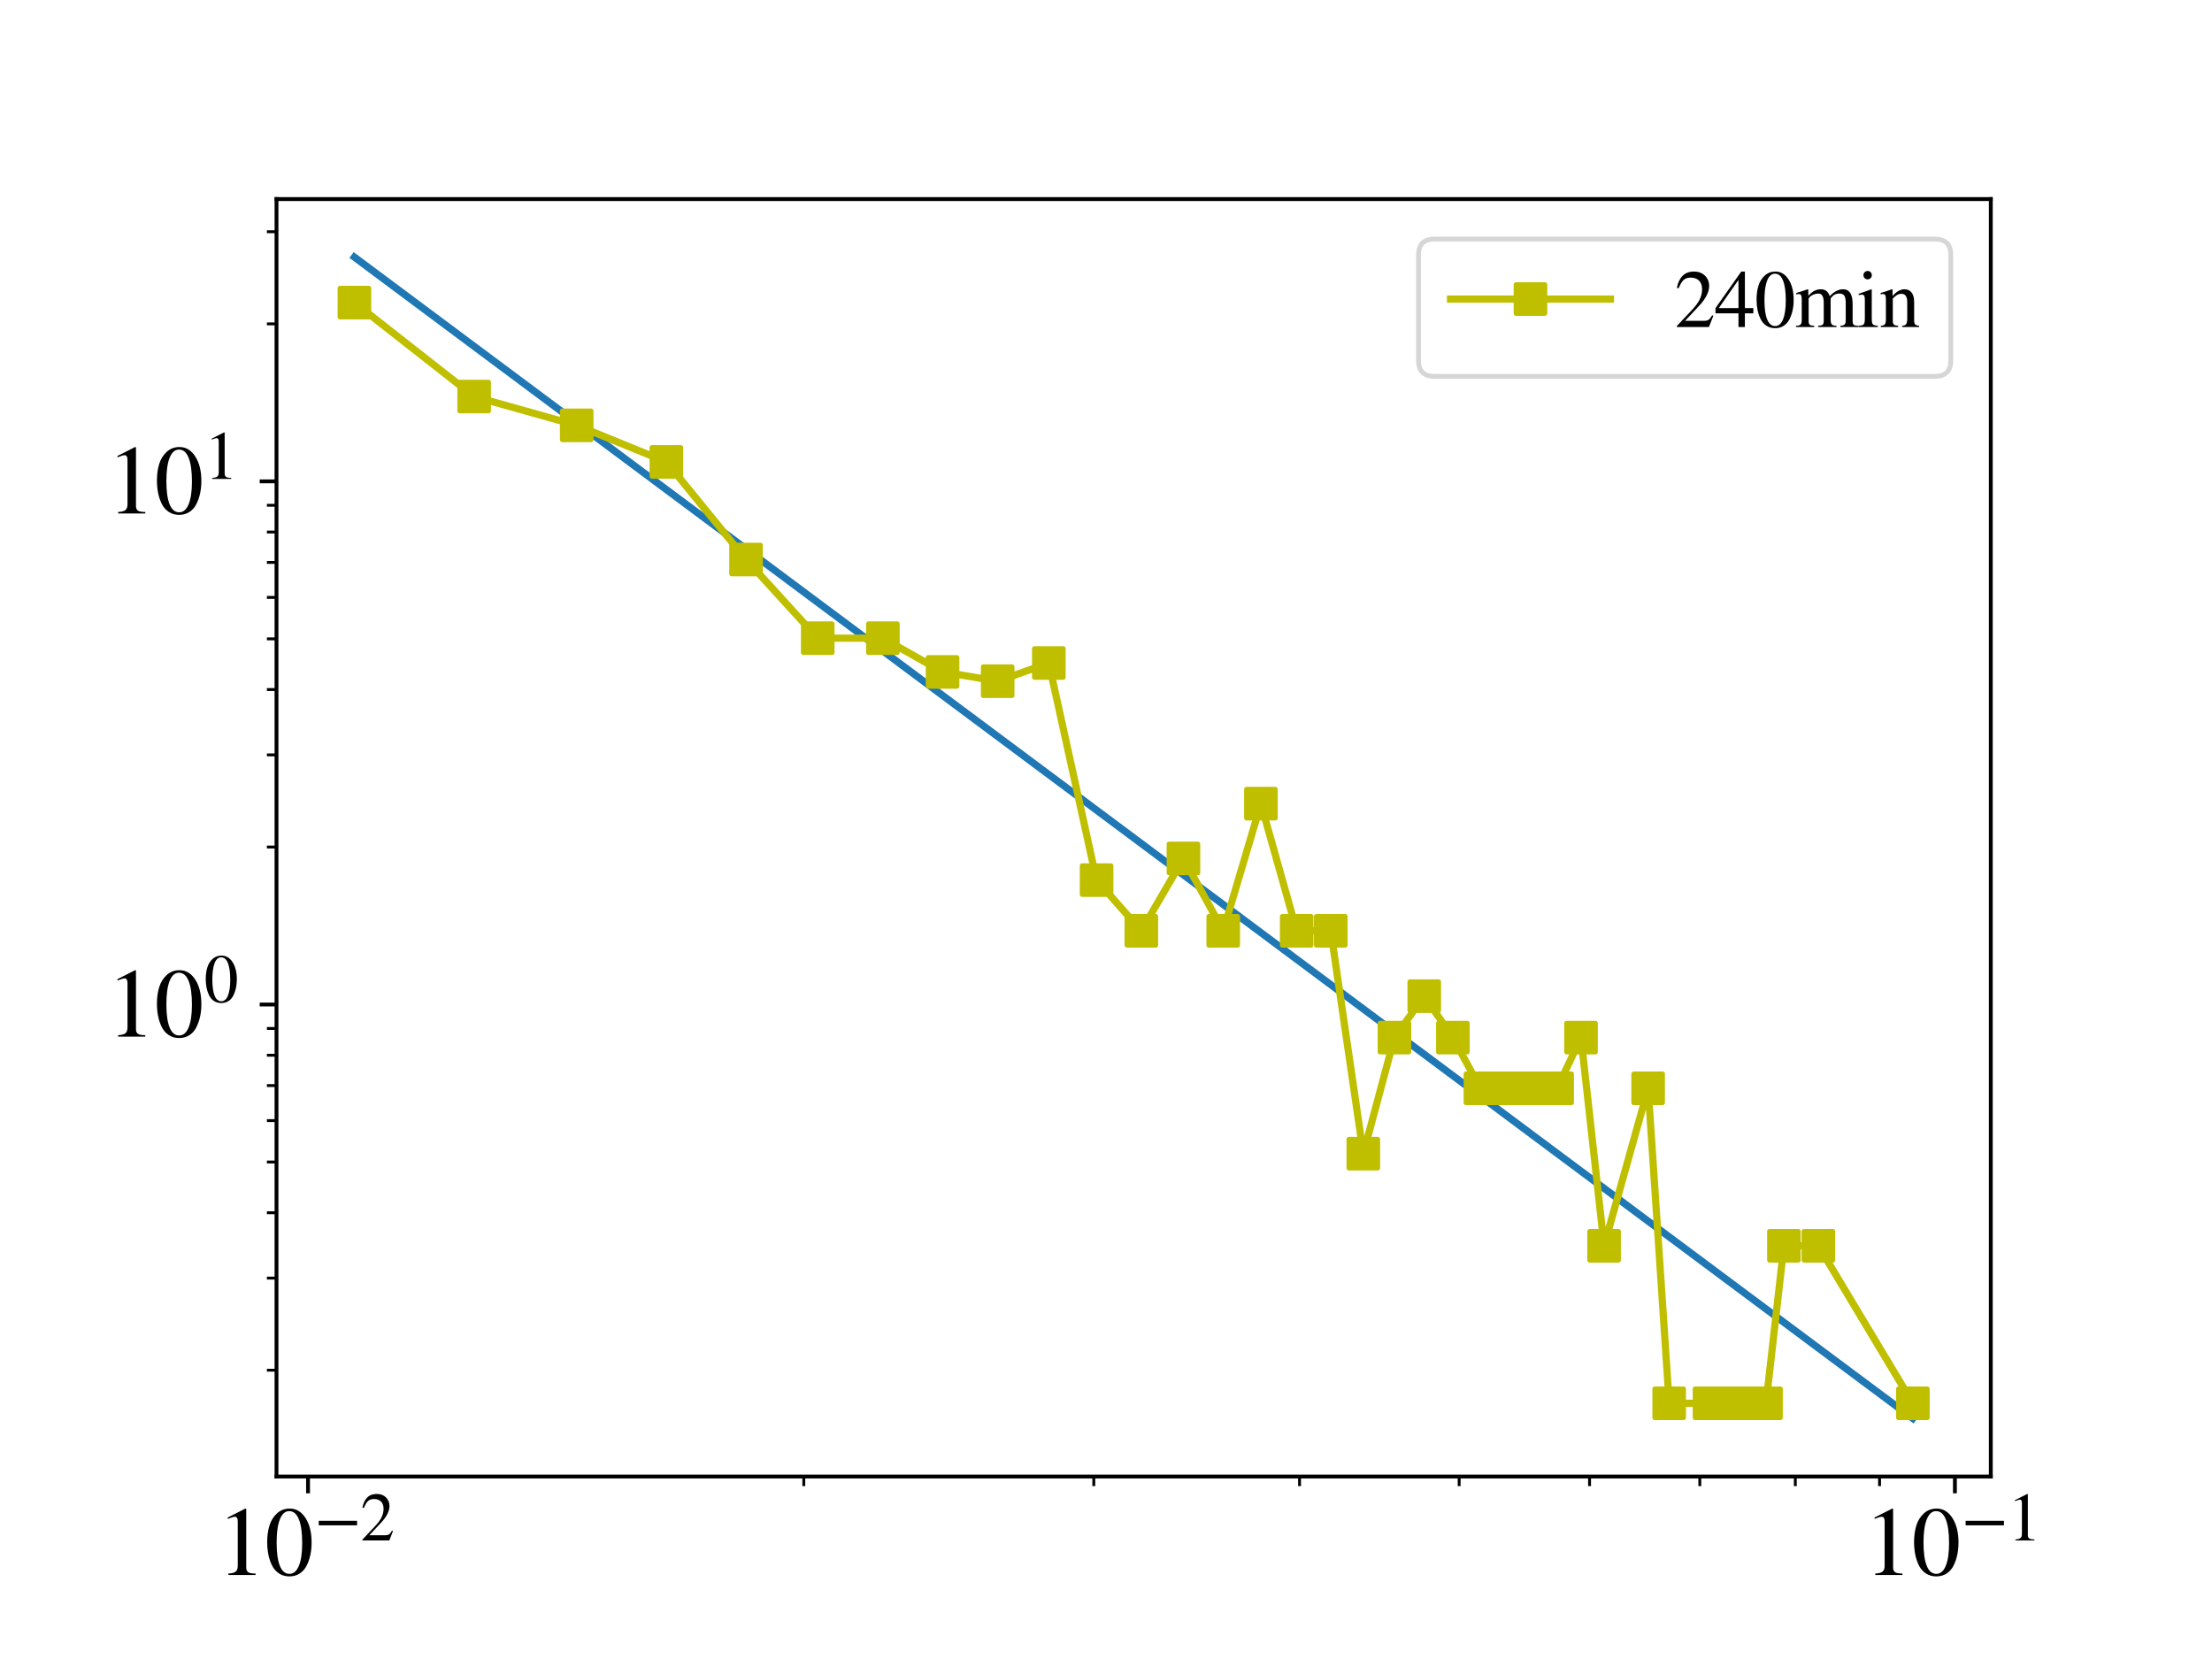 <?xml version="1.0" encoding="utf-8" standalone="no"?>
<!DOCTYPE svg PUBLIC "-//W3C//DTD SVG 1.1//EN"
  "http://www.w3.org/Graphics/SVG/1.1/DTD/svg11.dtd">
<svg xmlns:xlink="http://www.w3.org/1999/xlink" width="460.8pt" height="345.6pt" viewBox="0 0 460.8 345.6" xmlns="http://www.w3.org/2000/svg" version="1.1">
 <defs>
  <style type="text/css">*{stroke-linejoin: round; stroke-linecap: butt}</style>
 </defs>
 <g id="figure_1">
  <g id="patch_1">
   <path d="M 0 345.6 
L 460.8 345.6 
L 460.8 0 
L 0 0 
z
" style="fill: #ffffff"/>
  </g>
  <g id="axes_1">
   <g id="patch_2">
    <path d="M 57.6 307.584 
L 414.72 307.584 
L 414.72 41.472 
L 57.6 41.472 
z
" style="fill: #ffffff"/>
   </g>
   <g id="matplotlib.axis_1">
    <g id="xtick_1">
     <g id="line2d_1">
      <defs>
       <path id="m4ef4d37b77" d="M 0 0 
L 0 3.5 
" style="stroke: #000000; stroke-width: 0.8"/>
      </defs>
      <g>
       <use xlink:href="#m4ef4d37b77" x="64.168" y="307.584" style="stroke: #000000; stroke-width: 0.8"/>
      </g>
     </g>
     <g id="text_1">
      <!-- $\mathdefault{10^{-2}}$ -->
      <g transform="translate(45.168 328.243) scale(0.2 -0.2)">
       <defs>
        <path id="STIXGeneral-Regular-31" d="M 2522 0 
L 755 0 
L 755 96 
Q 1107 115 1235 227 
Q 1363 339 1363 608 
L 1363 3482 
Q 1363 3795 1171 3795 
Q 1082 3795 883 3718 
L 710 3654 
L 710 3744 
L 1856 4326 
L 1914 4307 
L 1914 486 
Q 1914 275 2042 185 
Q 2170 96 2522 96 
L 2522 0 
z
" transform="scale(0.016)"/>
        <path id="STIXGeneral-Regular-30" d="M 3046 2112 
Q 3046 1683 2963 1302 
Q 2880 922 2717 602 
Q 2554 282 2266 96 
Q 1978 -90 1600 -90 
Q 1210 -90 915 108 
Q 621 307 461 640 
Q 301 973 227 1350 
Q 154 1728 154 2150 
Q 154 2746 301 3222 
Q 448 3699 790 4012 
Q 1133 4326 1626 4326 
Q 2253 4326 2649 3712 
Q 3046 3098 3046 2112 
z
M 2432 2080 
Q 2432 3091 2217 3625 
Q 2003 4160 1587 4160 
Q 1190 4160 979 3622 
Q 768 3085 768 2106 
Q 768 1120 979 598 
Q 1190 77 1600 77 
Q 2003 77 2217 598 
Q 2432 1120 2432 2080 
z
" transform="scale(0.016)"/>
        <path id="STIXGeneral-Regular-2212" d="M 3974 1408 
L 410 1408 
L 410 1830 
L 3974 1830 
L 3974 1408 
z
" transform="scale(0.016)"/>
        <path id="STIXGeneral-Regular-32" d="M 3034 877 
L 2688 0 
L 186 0 
L 186 77 
L 1325 1286 
Q 1773 1754 1965 2144 
Q 2157 2534 2157 2950 
Q 2157 3379 1920 3616 
Q 1683 3853 1267 3853 
Q 922 3853 720 3673 
Q 518 3494 326 3021 
L 192 3053 
Q 301 3648 630 3987 
Q 960 4326 1523 4326 
Q 2054 4326 2380 4006 
Q 2707 3686 2707 3200 
Q 2707 2477 1888 1613 
L 832 486 
L 2330 486 
Q 2541 486 2665 569 
Q 2790 653 2944 915 
L 3034 877 
z
" transform="scale(0.016)"/>
       </defs>
       <use xlink:href="#STIXGeneral-Regular-31" transform="translate(0 0.684)"/>
       <use xlink:href="#STIXGeneral-Regular-30" transform="translate(50 0.684)"/>
       <use xlink:href="#STIXGeneral-Regular-2212" transform="translate(101.575 36.684) scale(0.7)"/>
       <use xlink:href="#STIXGeneral-Regular-32" transform="translate(149.525 36.684) scale(0.7)"/>
      </g>
     </g>
    </g>
    <g id="xtick_2">
     <g id="line2d_2">
      <g>
       <use xlink:href="#m4ef4d37b77" x="407.244" y="307.584" style="stroke: #000000; stroke-width: 0.8"/>
      </g>
     </g>
     <g id="text_2">
      <!-- $\mathdefault{10^{-1}}$ -->
      <g transform="translate(388.244 328.243) scale(0.2 -0.2)">
       <use xlink:href="#STIXGeneral-Regular-31" transform="translate(0 0.684)"/>
       <use xlink:href="#STIXGeneral-Regular-30" transform="translate(50 0.684)"/>
       <use xlink:href="#STIXGeneral-Regular-2212" transform="translate(101.575 36.684) scale(0.7)"/>
       <use xlink:href="#STIXGeneral-Regular-31" transform="translate(149.525 36.684) scale(0.7)"/>
      </g>
     </g>
    </g>
    <g id="xtick_3">
     <g id="line2d_3">
      <defs>
       <path id="m530a484584" d="M 0 0 
L 0 2 
" style="stroke: #000000; stroke-width: 0.6"/>
      </defs>
      <g>
       <use xlink:href="#m530a484584" x="167.444" y="307.584" style="stroke: #000000; stroke-width: 0.6"/>
      </g>
     </g>
    </g>
    <g id="xtick_4">
     <g id="line2d_4">
      <g>
       <use xlink:href="#m530a484584" x="227.857" y="307.584" style="stroke: #000000; stroke-width: 0.6"/>
      </g>
     </g>
    </g>
    <g id="xtick_5">
     <g id="line2d_5">
      <g>
       <use xlink:href="#m530a484584" x="270.72" y="307.584" style="stroke: #000000; stroke-width: 0.6"/>
      </g>
     </g>
    </g>
    <g id="xtick_6">
     <g id="line2d_6">
      <g>
       <use xlink:href="#m530a484584" x="303.968" y="307.584" style="stroke: #000000; stroke-width: 0.6"/>
      </g>
     </g>
    </g>
    <g id="xtick_7">
     <g id="line2d_7">
      <g>
       <use xlink:href="#m530a484584" x="331.133" y="307.584" style="stroke: #000000; stroke-width: 0.6"/>
      </g>
     </g>
    </g>
    <g id="xtick_8">
     <g id="line2d_8">
      <g>
       <use xlink:href="#m530a484584" x="354.101" y="307.584" style="stroke: #000000; stroke-width: 0.6"/>
      </g>
     </g>
    </g>
    <g id="xtick_9">
     <g id="line2d_9">
      <g>
       <use xlink:href="#m530a484584" x="373.997" y="307.584" style="stroke: #000000; stroke-width: 0.6"/>
      </g>
     </g>
    </g>
    <g id="xtick_10">
     <g id="line2d_10">
      <g>
       <use xlink:href="#m530a484584" x="391.546" y="307.584" style="stroke: #000000; stroke-width: 0.6"/>
      </g>
     </g>
    </g>
   </g>
   <g id="matplotlib.axis_2">
    <g id="ytick_1">
     <g id="line2d_11">
      <defs>
       <path id="m0fdc92b178" d="M 0 0 
L -3.5 0 
" style="stroke: #000000; stroke-width: 0.8"/>
      </defs>
      <g>
       <use xlink:href="#m0fdc92b178" x="57.6" y="209.26" style="stroke: #000000; stroke-width: 0.8"/>
      </g>
     </g>
     <g id="text_3">
      <!-- $\mathdefault{10^{0}}$ -->
      <g transform="translate(22.2 216.089) scale(0.2 -0.2)">
       <use xlink:href="#STIXGeneral-Regular-31" transform="translate(0 0.684)"/>
       <use xlink:href="#STIXGeneral-Regular-30" transform="translate(50 0.684)"/>
       <use xlink:href="#STIXGeneral-Regular-30" transform="translate(101.575 36.684) scale(0.7)"/>
      </g>
     </g>
    </g>
    <g id="ytick_2">
     <g id="line2d_12">
      <g>
       <use xlink:href="#m0fdc92b178" x="57.6" y="100.272" style="stroke: #000000; stroke-width: 0.8"/>
      </g>
     </g>
     <g id="text_4">
      <!-- $\mathdefault{10^{1}}$ -->
      <g transform="translate(22.2 107.102) scale(0.2 -0.2)">
       <use xlink:href="#STIXGeneral-Regular-31" transform="translate(0 0.684)"/>
       <use xlink:href="#STIXGeneral-Regular-30" transform="translate(50 0.684)"/>
       <use xlink:href="#STIXGeneral-Regular-31" transform="translate(101.575 36.684) scale(0.7)"/>
      </g>
     </g>
    </g>
    <g id="ytick_3">
     <g id="line2d_13">
      <defs>
       <path id="mc934974a10" d="M 0 0 
L -2 0 
" style="stroke: #000000; stroke-width: 0.6"/>
      </defs>
      <g>
       <use xlink:href="#mc934974a10" x="57.6" y="285.438" style="stroke: #000000; stroke-width: 0.6"/>
      </g>
     </g>
    </g>
    <g id="ytick_4">
     <g id="line2d_14">
      <g>
       <use xlink:href="#mc934974a10" x="57.6" y="266.247" style="stroke: #000000; stroke-width: 0.6"/>
      </g>
     </g>
    </g>
    <g id="ytick_5">
     <g id="line2d_15">
      <g>
       <use xlink:href="#mc934974a10" x="57.6" y="252.63" style="stroke: #000000; stroke-width: 0.6"/>
      </g>
     </g>
    </g>
    <g id="ytick_6">
     <g id="line2d_16">
      <g>
       <use xlink:href="#mc934974a10" x="57.6" y="242.068" style="stroke: #000000; stroke-width: 0.6"/>
      </g>
     </g>
    </g>
    <g id="ytick_7">
     <g id="line2d_17">
      <g>
       <use xlink:href="#mc934974a10" x="57.6" y="233.438" style="stroke: #000000; stroke-width: 0.6"/>
      </g>
     </g>
    </g>
    <g id="ytick_8">
     <g id="line2d_18">
      <g>
       <use xlink:href="#mc934974a10" x="57.6" y="226.142" style="stroke: #000000; stroke-width: 0.6"/>
      </g>
     </g>
    </g>
    <g id="ytick_9">
     <g id="line2d_19">
      <g>
       <use xlink:href="#mc934974a10" x="57.6" y="219.821" style="stroke: #000000; stroke-width: 0.6"/>
      </g>
     </g>
    </g>
    <g id="ytick_10">
     <g id="line2d_20">
      <g>
       <use xlink:href="#mc934974a10" x="57.6" y="214.246" style="stroke: #000000; stroke-width: 0.6"/>
      </g>
     </g>
    </g>
    <g id="ytick_11">
     <g id="line2d_21">
      <g>
       <use xlink:href="#mc934974a10" x="57.6" y="176.451" style="stroke: #000000; stroke-width: 0.6"/>
      </g>
     </g>
    </g>
    <g id="ytick_12">
     <g id="line2d_22">
      <g>
       <use xlink:href="#mc934974a10" x="57.6" y="157.259" style="stroke: #000000; stroke-width: 0.6"/>
      </g>
     </g>
    </g>
    <g id="ytick_13">
     <g id="line2d_23">
      <g>
       <use xlink:href="#mc934974a10" x="57.6" y="143.643" style="stroke: #000000; stroke-width: 0.6"/>
      </g>
     </g>
    </g>
    <g id="ytick_14">
     <g id="line2d_24">
      <g>
       <use xlink:href="#mc934974a10" x="57.6" y="133.081" style="stroke: #000000; stroke-width: 0.6"/>
      </g>
     </g>
    </g>
    <g id="ytick_15">
     <g id="line2d_25">
      <g>
       <use xlink:href="#mc934974a10" x="57.6" y="124.451" style="stroke: #000000; stroke-width: 0.6"/>
      </g>
     </g>
    </g>
    <g id="ytick_16">
     <g id="line2d_26">
      <g>
       <use xlink:href="#mc934974a10" x="57.6" y="117.155" style="stroke: #000000; stroke-width: 0.6"/>
      </g>
     </g>
    </g>
    <g id="ytick_17">
     <g id="line2d_27">
      <g>
       <use xlink:href="#mc934974a10" x="57.6" y="110.834" style="stroke: #000000; stroke-width: 0.6"/>
      </g>
     </g>
    </g>
    <g id="ytick_18">
     <g id="line2d_28">
      <g>
       <use xlink:href="#mc934974a10" x="57.6" y="105.259" style="stroke: #000000; stroke-width: 0.6"/>
      </g>
     </g>
    </g>
    <g id="ytick_19">
     <g id="line2d_29">
      <g>
       <use xlink:href="#mc934974a10" x="57.6" y="67.464" style="stroke: #000000; stroke-width: 0.6"/>
      </g>
     </g>
    </g>
    <g id="ytick_20">
     <g id="line2d_30">
      <g>
       <use xlink:href="#mc934974a10" x="57.6" y="48.272" style="stroke: #000000; stroke-width: 0.6"/>
      </g>
     </g>
    </g>
   </g>
   <g id="line2d_31">
    <path d="M 398.487 295.488 
L 378.805 280.822 
L 371.621 275.468 
L 367.895 272.692 
L 364.073 269.844 
L 360.15 266.921 
L 356.122 263.919 
L 347.722 257.66 
L 343.338 254.393 
L 334.162 247.555 
L 329.353 243.972 
L 324.384 240.269 
L 319.243 236.439 
L 313.919 232.471 
L 308.397 228.357 
L 302.663 224.084 
L 296.699 219.64 
L 290.487 215.01 
L 284.004 210.18 
L 277.226 205.129 
L 270.125 199.838 
L 262.669 194.282 
L 254.82 188.433 
L 246.534 182.258 
L 237.76 175.721 
L 228.437 168.773 
L 218.492 161.362 
L 207.835 153.421 
L 196.356 144.868 
L 183.919 135.6 
L 170.348 125.488 
L 155.416 114.361 
L 138.82 101.994 
L 120.14 88.074 
L 98.778 72.156 
L 73.833 53.568 
" clip-path="url(#p8177ec8ff5)" style="fill: none; stroke: #1f77b4; stroke-width: 1.5; stroke-linecap: square"/>
   </g>
   <g id="line2d_32">
    <path d="M 398.487 292.329 
L 378.805 259.52 
L 371.621 259.52 
L 367.895 292.329 
L 364.073 292.329 
L 360.15 292.329 
L 356.122 292.329 
L 347.722 292.329 
L 343.338 226.712 
L 334.162 259.52 
L 329.353 216.15 
L 324.384 226.712 
L 319.243 226.712 
L 313.919 226.712 
L 308.397 226.712 
L 302.663 216.15 
L 296.699 207.52 
L 290.487 216.15 
L 284.004 240.329 
L 277.226 193.903 
L 270.125 193.903 
L 262.669 167.415 
L 254.82 193.903 
L 246.534 178.83 
L 237.76 193.903 
L 228.437 183.341 
L 218.492 138.115 
L 207.835 141.903 
L 196.356 139.971 
L 183.919 132.946 
L 170.348 132.946 
L 155.416 116.556 
L 138.82 96.224 
L 120.14 88.606 
L 98.778 82.607 
L 73.833 63.041 
" clip-path="url(#p8177ec8ff5)" style="fill: none; stroke: #bfbf00; stroke-width: 1.5; stroke-linecap: square"/>
    <defs>
     <path id="mfb5f655536" d="M -3 3 
L 3 3 
L 3 -3 
L -3 -3 
z
" style="stroke: #bfbf00; stroke-linejoin: miter"/>
    </defs>
    <g clip-path="url(#p8177ec8ff5)">
     <use xlink:href="#mfb5f655536" x="398.487" y="292.329" style="fill: #bfbf00; stroke: #bfbf00; stroke-linejoin: miter"/>
     <use xlink:href="#mfb5f655536" x="378.805" y="259.52" style="fill: #bfbf00; stroke: #bfbf00; stroke-linejoin: miter"/>
     <use xlink:href="#mfb5f655536" x="371.621" y="259.52" style="fill: #bfbf00; stroke: #bfbf00; stroke-linejoin: miter"/>
     <use xlink:href="#mfb5f655536" x="367.895" y="292.329" style="fill: #bfbf00; stroke: #bfbf00; stroke-linejoin: miter"/>
     <use xlink:href="#mfb5f655536" x="364.073" y="292.329" style="fill: #bfbf00; stroke: #bfbf00; stroke-linejoin: miter"/>
     <use xlink:href="#mfb5f655536" x="360.15" y="292.329" style="fill: #bfbf00; stroke: #bfbf00; stroke-linejoin: miter"/>
     <use xlink:href="#mfb5f655536" x="356.122" y="292.329" style="fill: #bfbf00; stroke: #bfbf00; stroke-linejoin: miter"/>
     <use xlink:href="#mfb5f655536" x="347.722" y="292.329" style="fill: #bfbf00; stroke: #bfbf00; stroke-linejoin: miter"/>
     <use xlink:href="#mfb5f655536" x="343.338" y="226.712" style="fill: #bfbf00; stroke: #bfbf00; stroke-linejoin: miter"/>
     <use xlink:href="#mfb5f655536" x="334.162" y="259.52" style="fill: #bfbf00; stroke: #bfbf00; stroke-linejoin: miter"/>
     <use xlink:href="#mfb5f655536" x="329.353" y="216.15" style="fill: #bfbf00; stroke: #bfbf00; stroke-linejoin: miter"/>
     <use xlink:href="#mfb5f655536" x="324.384" y="226.712" style="fill: #bfbf00; stroke: #bfbf00; stroke-linejoin: miter"/>
     <use xlink:href="#mfb5f655536" x="319.243" y="226.712" style="fill: #bfbf00; stroke: #bfbf00; stroke-linejoin: miter"/>
     <use xlink:href="#mfb5f655536" x="313.919" y="226.712" style="fill: #bfbf00; stroke: #bfbf00; stroke-linejoin: miter"/>
     <use xlink:href="#mfb5f655536" x="308.397" y="226.712" style="fill: #bfbf00; stroke: #bfbf00; stroke-linejoin: miter"/>
     <use xlink:href="#mfb5f655536" x="302.663" y="216.15" style="fill: #bfbf00; stroke: #bfbf00; stroke-linejoin: miter"/>
     <use xlink:href="#mfb5f655536" x="296.699" y="207.52" style="fill: #bfbf00; stroke: #bfbf00; stroke-linejoin: miter"/>
     <use xlink:href="#mfb5f655536" x="290.487" y="216.15" style="fill: #bfbf00; stroke: #bfbf00; stroke-linejoin: miter"/>
     <use xlink:href="#mfb5f655536" x="284.004" y="240.329" style="fill: #bfbf00; stroke: #bfbf00; stroke-linejoin: miter"/>
     <use xlink:href="#mfb5f655536" x="277.226" y="193.903" style="fill: #bfbf00; stroke: #bfbf00; stroke-linejoin: miter"/>
     <use xlink:href="#mfb5f655536" x="270.125" y="193.903" style="fill: #bfbf00; stroke: #bfbf00; stroke-linejoin: miter"/>
     <use xlink:href="#mfb5f655536" x="262.669" y="167.415" style="fill: #bfbf00; stroke: #bfbf00; stroke-linejoin: miter"/>
     <use xlink:href="#mfb5f655536" x="254.82" y="193.903" style="fill: #bfbf00; stroke: #bfbf00; stroke-linejoin: miter"/>
     <use xlink:href="#mfb5f655536" x="246.534" y="178.83" style="fill: #bfbf00; stroke: #bfbf00; stroke-linejoin: miter"/>
     <use xlink:href="#mfb5f655536" x="237.76" y="193.903" style="fill: #bfbf00; stroke: #bfbf00; stroke-linejoin: miter"/>
     <use xlink:href="#mfb5f655536" x="228.437" y="183.341" style="fill: #bfbf00; stroke: #bfbf00; stroke-linejoin: miter"/>
     <use xlink:href="#mfb5f655536" x="218.492" y="138.115" style="fill: #bfbf00; stroke: #bfbf00; stroke-linejoin: miter"/>
     <use xlink:href="#mfb5f655536" x="207.835" y="141.903" style="fill: #bfbf00; stroke: #bfbf00; stroke-linejoin: miter"/>
     <use xlink:href="#mfb5f655536" x="196.356" y="139.971" style="fill: #bfbf00; stroke: #bfbf00; stroke-linejoin: miter"/>
     <use xlink:href="#mfb5f655536" x="183.919" y="132.946" style="fill: #bfbf00; stroke: #bfbf00; stroke-linejoin: miter"/>
     <use xlink:href="#mfb5f655536" x="170.348" y="132.946" style="fill: #bfbf00; stroke: #bfbf00; stroke-linejoin: miter"/>
     <use xlink:href="#mfb5f655536" x="155.416" y="116.556" style="fill: #bfbf00; stroke: #bfbf00; stroke-linejoin: miter"/>
     <use xlink:href="#mfb5f655536" x="138.82" y="96.224" style="fill: #bfbf00; stroke: #bfbf00; stroke-linejoin: miter"/>
     <use xlink:href="#mfb5f655536" x="120.14" y="88.606" style="fill: #bfbf00; stroke: #bfbf00; stroke-linejoin: miter"/>
     <use xlink:href="#mfb5f655536" x="98.778" y="82.607" style="fill: #bfbf00; stroke: #bfbf00; stroke-linejoin: miter"/>
     <use xlink:href="#mfb5f655536" x="73.833" y="63.041" style="fill: #bfbf00; stroke: #bfbf00; stroke-linejoin: miter"/>
    </g>
   </g>
   <g id="patch_3">
    <path d="M 57.6 307.584 
L 57.6 41.472 
" style="fill: none; stroke: #000000; stroke-width: 0.8; stroke-linejoin: miter; stroke-linecap: square"/>
   </g>
   <g id="patch_4">
    <path d="M 414.72 307.584 
L 414.72 41.472 
" style="fill: none; stroke: #000000; stroke-width: 0.8; stroke-linejoin: miter; stroke-linecap: square"/>
   </g>
   <g id="patch_5">
    <path d="M 57.6 307.584 
L 414.72 307.584 
" style="fill: none; stroke: #000000; stroke-width: 0.8; stroke-linejoin: miter; stroke-linecap: square"/>
   </g>
   <g id="patch_6">
    <path d="M 57.6 41.472 
L 414.72 41.472 
" style="fill: none; stroke: #000000; stroke-width: 0.8; stroke-linejoin: miter; stroke-linecap: square"/>
   </g>
   <g id="legend_1">
    <g id="patch_7">
     <path d="M 298.834 78.408 
L 403.058 78.408 
Q 406.39 78.408 406.39 75.076 
L 406.39 53.134 
Q 406.39 49.802 403.058 49.802 
L 298.834 49.802 
Q 295.502 49.802 295.502 53.134 
L 295.502 75.076 
Q 295.502 78.408 298.834 78.408 
z
" style="fill: #ffffff; opacity: 0.8; stroke: #cccccc; stroke-linejoin: miter"/>
    </g>
    <g id="line2d_33">
     <path d="M 302.166 62.297 
L 318.826 62.297 
L 335.486 62.297 
" style="fill: none; stroke: #bfbf00; stroke-width: 1.5; stroke-linecap: square"/>
     <g>
      <use xlink:href="#mfb5f655536" x="318.826" y="62.297" style="fill: #bfbf00; stroke: #bfbf00; stroke-linejoin: miter"/>
     </g>
    </g>
    <g id="text_5">
     <!-- 240min -->
     <g transform="translate(348.814 68.128) scale(0.167 -0.167)">
      <defs>
       <path id="STIXGeneral-Regular-34" d="M 3027 1069 
L 2368 1069 
L 2368 0 
L 1869 0 
L 1869 1069 
L 77 1069 
L 77 1478 
L 2086 4326 
L 2368 4326 
L 2368 1478 
L 3027 1478 
L 3027 1069 
z
M 1869 1478 
L 1869 3674 
L 333 1478 
L 1869 1478 
z
" transform="scale(0.016)"/>
       <path id="STIXGeneral-Regular-6d" d="M 4960 0 
L 3565 0 
L 3565 96 
Q 3834 122 3907 208 
Q 3981 294 3981 576 
L 3981 1894 
Q 3981 2278 3869 2444 
Q 3757 2611 3488 2611 
Q 3264 2611 3107 2521 
Q 2950 2432 2803 2221 
L 2803 608 
Q 2803 301 2896 201 
Q 2989 102 3264 96 
L 3264 0 
L 1830 0 
L 1830 96 
Q 2112 115 2189 188 
Q 2266 262 2266 550 
L 2266 1901 
Q 2266 2611 1850 2611 
Q 1670 2611 1468 2531 
Q 1267 2451 1171 2336 
Q 1088 2240 1088 2227 
L 1088 448 
Q 1088 243 1177 176 
Q 1267 109 1523 96 
L 1523 0 
L 102 0 
L 102 96 
Q 371 102 460 195 
Q 550 288 550 563 
L 550 2150 
Q 550 2387 499 2480 
Q 448 2573 326 2573 
Q 230 2573 122 2547 
L 122 2656 
Q 557 2778 1011 2944 
L 1062 2925 
L 1062 2451 
L 1075 2451 
Q 1363 2752 1584 2848 
Q 1805 2944 2054 2944 
Q 2560 2944 2733 2406 
Q 3232 2944 3776 2944 
Q 4518 2944 4518 1792 
L 4518 493 
Q 4518 282 4582 202 
Q 4646 122 4794 109 
L 4960 96 
L 4960 0 
z
" transform="scale(0.016)"/>
       <path id="STIXGeneral-Regular-69" d="M 1152 4045 
Q 1152 3904 1056 3811 
Q 960 3718 819 3718 
Q 685 3718 592 3811 
Q 499 3904 499 4045 
Q 499 4179 595 4275 
Q 691 4371 826 4371 
Q 966 4371 1059 4275 
Q 1152 4179 1152 4045 
z
M 1619 0 
L 102 0 
L 102 96 
Q 435 115 521 211 
Q 608 307 608 666 
L 608 2118 
Q 608 2342 563 2432 
Q 518 2522 397 2522 
Q 243 2522 128 2490 
L 128 2592 
L 1120 2944 
L 1146 2918 
L 1146 672 
Q 1146 314 1226 218 
Q 1306 122 1619 96 
L 1619 0 
z
" transform="scale(0.016)"/>
       <path id="STIXGeneral-Regular-6e" d="M 3104 0 
L 1773 0 
L 1779 96 
Q 2016 115 2096 233 
Q 2176 352 2176 672 
L 2176 1946 
Q 2176 2592 1709 2592 
Q 1549 2592 1408 2515 
Q 1267 2438 1050 2227 
L 1050 461 
Q 1050 269 1136 192 
Q 1222 115 1466 96 
L 1466 0 
L 115 0 
L 115 96 
Q 358 115 435 214 
Q 512 314 512 602 
L 512 2157 
Q 512 2394 467 2483 
Q 422 2573 288 2573 
Q 160 2573 102 2547 
L 102 2656 
Q 550 2784 979 2944 
L 1030 2925 
L 1030 2426 
L 1037 2426 
Q 1491 2944 1958 2944 
Q 2323 2944 2518 2688 
Q 2714 2432 2714 1958 
L 2714 544 
Q 2714 288 2790 205 
Q 2867 122 3104 96 
L 3104 0 
z
" transform="scale(0.016)"/>
      </defs>
      <use xlink:href="#STIXGeneral-Regular-32"/>
      <use xlink:href="#STIXGeneral-Regular-34" x="50"/>
      <use xlink:href="#STIXGeneral-Regular-30" x="100"/>
      <use xlink:href="#STIXGeneral-Regular-6d" x="150"/>
      <use xlink:href="#STIXGeneral-Regular-69" x="227.8"/>
      <use xlink:href="#STIXGeneral-Regular-6e" x="255.6"/>
     </g>
    </g>
   </g>
  </g>
 </g>
 <defs>
  <clipPath id="p8177ec8ff5">
   <rect x="57.6" y="41.472" width="357.12" height="266.112"/>
  </clipPath>
 </defs>
</svg>
